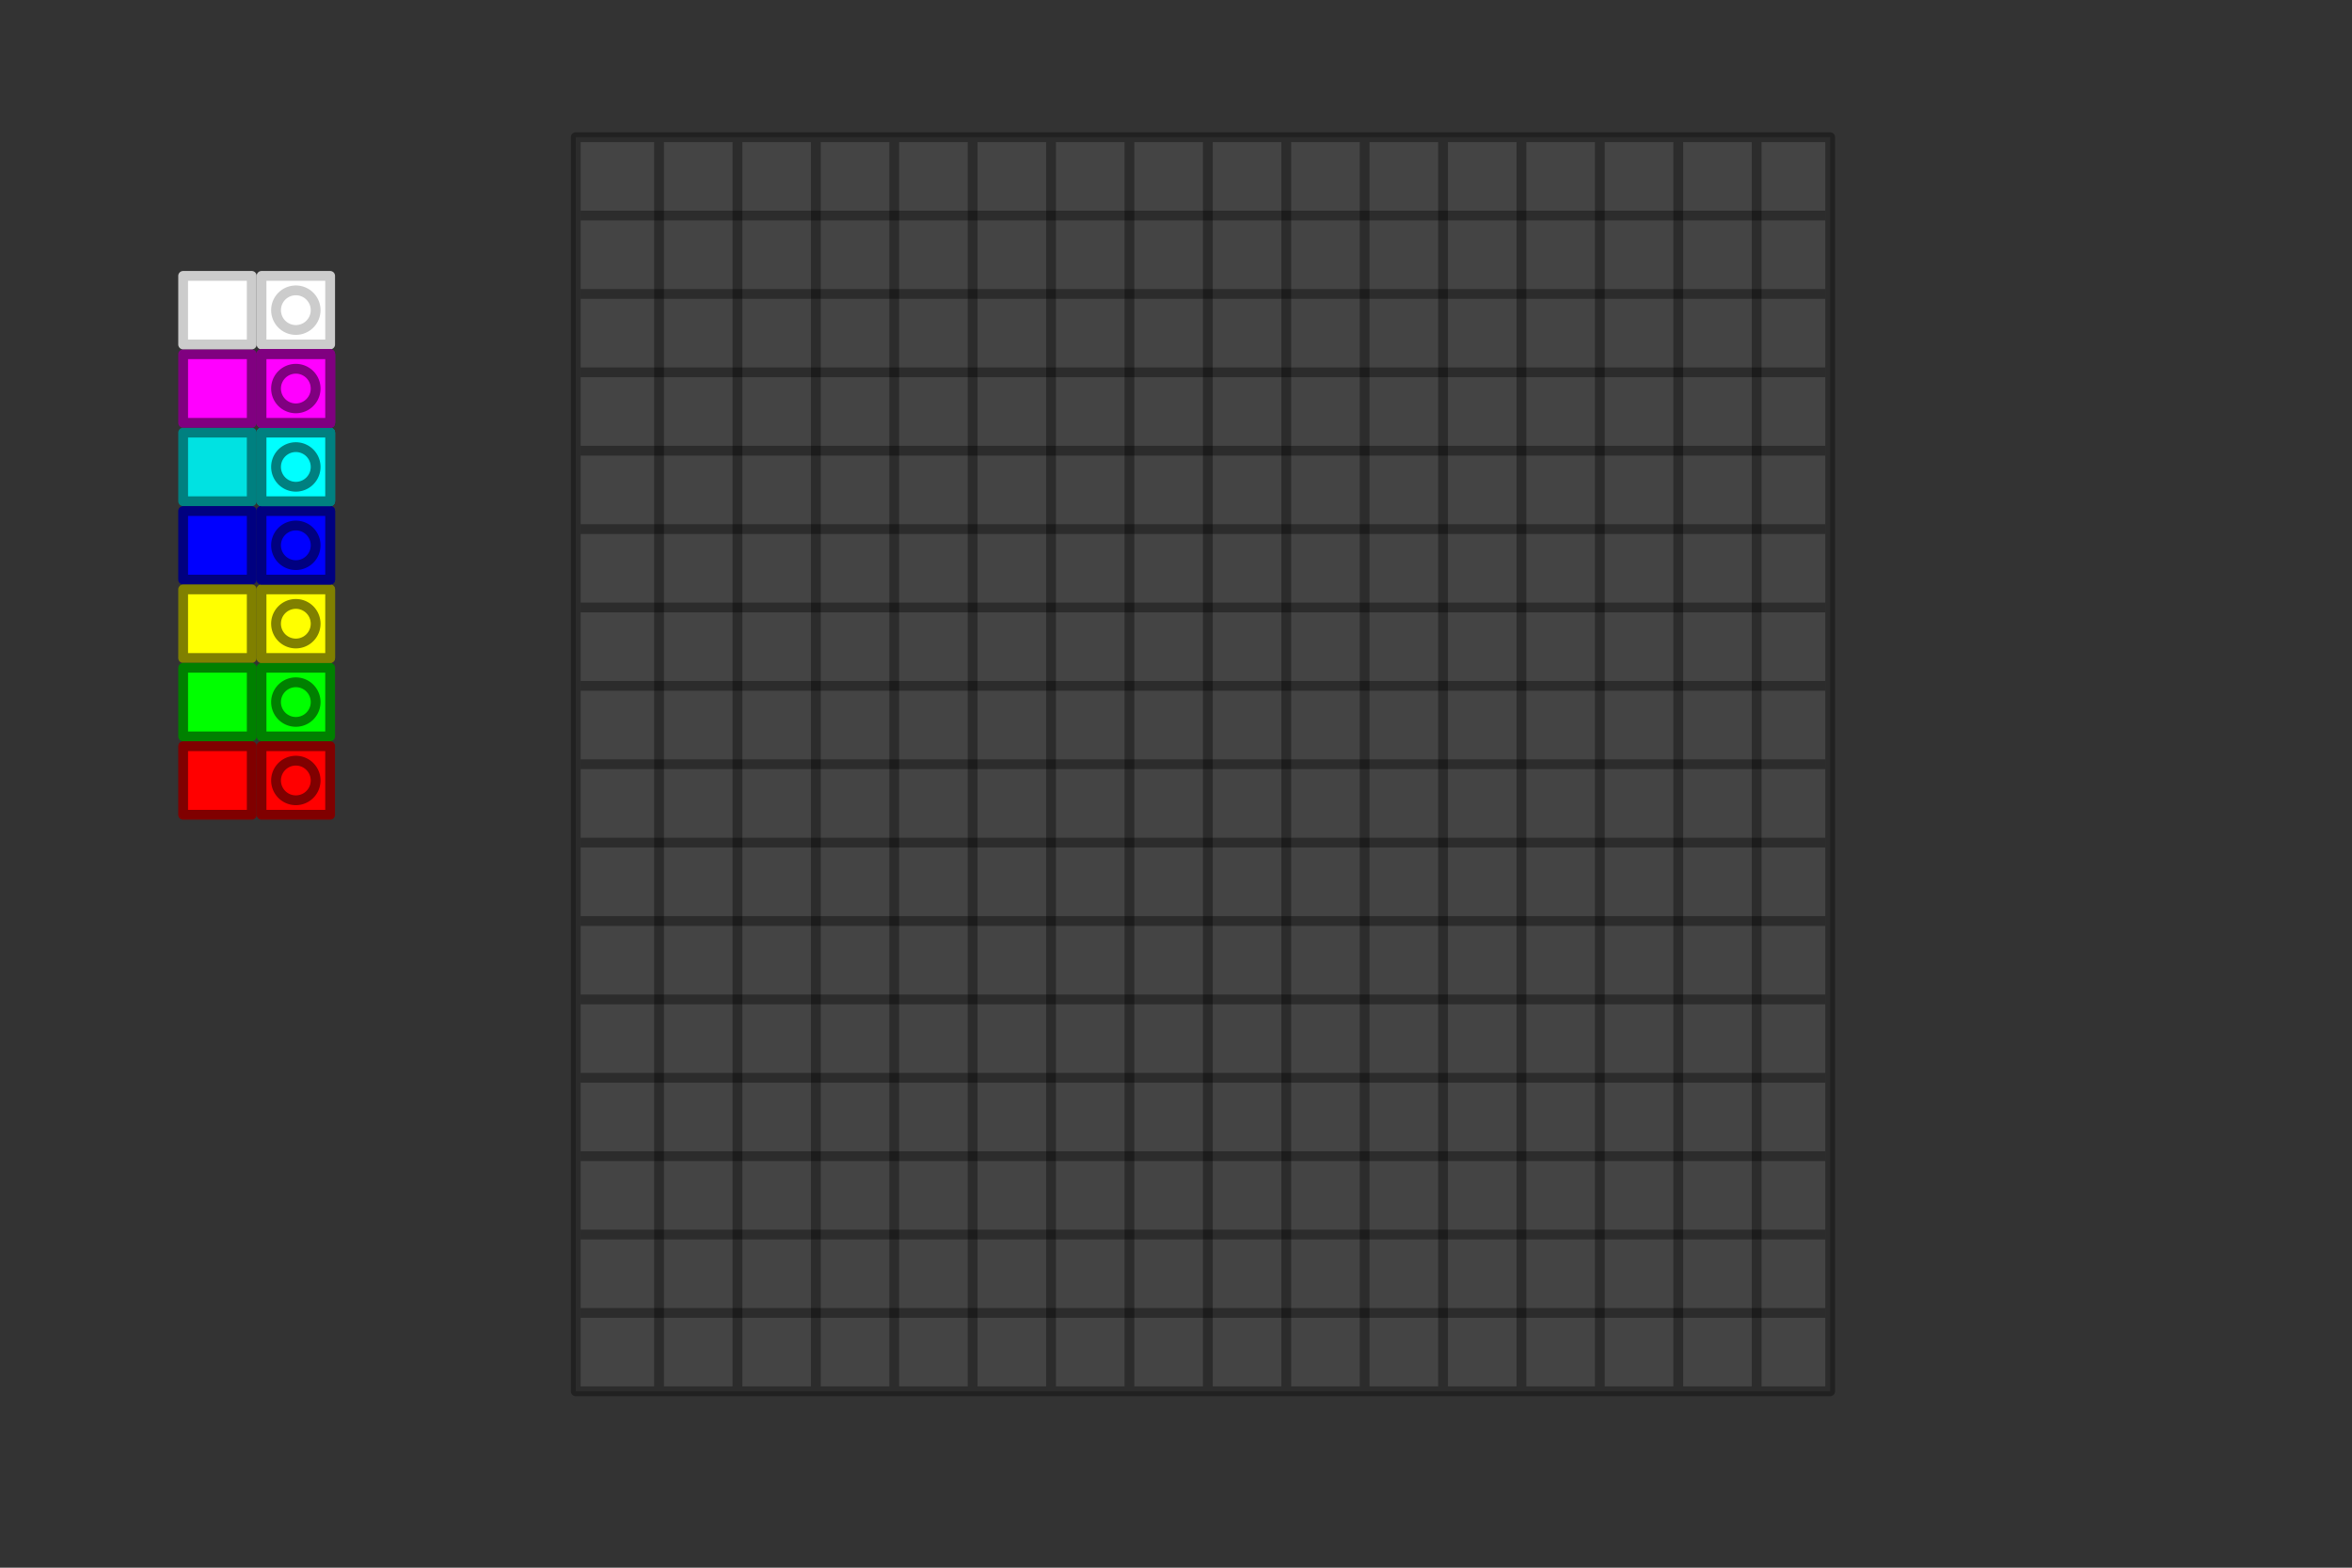 <?xml version="1.0" encoding="UTF-8" standalone="no"?>
<!-- Created with Inkscape (http://www.inkscape.org/) -->

<svg
   xmlns:dc="http://purl.org/dc/elements/1.1/"
   xmlns:cc="http://creativecommons.org/ns#"
   xmlns:rdf="http://www.w3.org/1999/02/22-rdf-syntax-ns#"
   xmlns:svg="http://www.w3.org/2000/svg"
   xmlns="http://www.w3.org/2000/svg"
   xmlns:sodipodi="http://sodipodi.sourceforge.net/DTD/sodipodi-0.dtd"
   xmlns:inkscape="http://www.inkscape.org/namespaces/inkscape"
   width="960"
   height="640"
   id="svg2"
   version="1.1"
   inkscape:version="0.48.2 r9819"
   sodipodi:docname="scratch.svg">
  <rect width="100%" height="100%" fill="#333333" stroke="none"/>
  <defs
     id="defs4" />
  <sodipodi:namedview
     id="base"
     pagecolor="#ffffff"
     bordercolor="#666666"
     borderopacity="1.0"
     inkscape:pageopacity="0.0"
     inkscape:pageshadow="2"
     inkscape:zoom="1.4"
     inkscape:cx="144.4045"
     inkscape:cy="545.20587"
     inkscape:document-units="px"
     inkscape:current-layer="layer1"
     showgrid="false"
     inkscape:window-width="1920"
     inkscape:window-height="949"
     inkscape:window-x="0"
     inkscape:window-y="0"
     inkscape:window-maximized="1" />
  <g
     inkscape:label="Layer 1"
     inkscape:groupmode="layer"
     id="layer1"
     transform="translate(0,-412.362)">
    <rect
       style="opacity:0.353;fill:#f2f2f2;fill-opacity:0.262;fill-rule:nonzero;stroke:#000000;stroke-width:4;stroke-linecap:round;stroke-linejoin:round;stroke-miterlimit:4;stroke-opacity:1;stroke-dasharray:none;stroke-dashoffset:0"
       id="rect2985"
       width="512"
       height="512"
       x="235"
       y="468.362"
       rx="12.122"
       ry="0" />
    <path
       style="opacity:0.353;fill:#f2f2f2;stroke:#000000;stroke-width:4;stroke-linecap:butt;stroke-linejoin:miter;stroke-miterlimit:4;stroke-opacity:1;stroke-dasharray:none"
       d="m 237,500.362 508,0"
       id="path3755"
       inkscape:connector-curvature="0" />
    <path
       inkscape:connector-curvature="0"
       id="path3757"
       d="m 237,532.362 508,0"
       style="opacity:0.353;fill:#f2f2f2;stroke:#000000;stroke-width:4;stroke-linecap:butt;stroke-linejoin:miter;stroke-miterlimit:4;stroke-opacity:1;stroke-dasharray:none" />
    <path
       style="opacity:0.353;fill:#f2f2f2;stroke:#000000;stroke-width:4;stroke-linecap:butt;stroke-linejoin:miter;stroke-miterlimit:4;stroke-opacity:1;stroke-dasharray:none"
       d="m 237,564.362 508,0"
       id="path3759"
       inkscape:connector-curvature="0" />
    <path
       inkscape:connector-curvature="0"
       id="path3761"
       d="m 237,596.362 508,0"
       style="opacity:0.353;fill:#f2f2f2;stroke:#000000;stroke-width:4;stroke-linecap:butt;stroke-linejoin:miter;stroke-miterlimit:4;stroke-opacity:1;stroke-dasharray:none" />
    <path
       style="opacity:0.353;fill:#f2f2f2;stroke:#000000;stroke-width:4;stroke-linecap:butt;stroke-linejoin:miter;stroke-miterlimit:4;stroke-opacity:1;stroke-dasharray:none"
       d="m 237,628.362 508,0"
       id="path3763"
       inkscape:connector-curvature="0" />
    <path
       inkscape:connector-curvature="0"
       id="path3765"
       d="m 237,660.362 508,0"
       style="opacity:0.353;fill:#f2f2f2;stroke:#000000;stroke-width:4;stroke-linecap:butt;stroke-linejoin:miter;stroke-miterlimit:4;stroke-opacity:1;stroke-dasharray:none" />
    <path
       style="opacity:0.353;fill:#f2f2f2;stroke:#000000;stroke-width:4;stroke-linecap:butt;stroke-linejoin:miter;stroke-miterlimit:4;stroke-opacity:1;stroke-dasharray:none"
       d="m 237,724.362 508,0"
       id="path3767"
       inkscape:connector-curvature="0" />
    <path
       inkscape:connector-curvature="0"
       id="path3769"
       d="m 237,788.362 508,0"
       style="opacity:0.353;fill:#f2f2f2;stroke:#000000;stroke-width:4;stroke-linecap:butt;stroke-linejoin:miter;stroke-miterlimit:4;stroke-opacity:1;stroke-dasharray:none" />
    <path
       style="opacity:0.353;fill:#f2f2f2;stroke:#000000;stroke-width:4;stroke-linecap:butt;stroke-linejoin:miter;stroke-miterlimit:4;stroke-opacity:1;stroke-dasharray:none"
       d="m 237,852.362 508,0"
       id="path3771"
       inkscape:connector-curvature="0" />
    <path
       inkscape:connector-curvature="0"
       id="path3773"
       d="m 237,916.362 508,0"
       style="opacity:0.353;fill:#f2f2f2;stroke:#000000;stroke-width:4;stroke-linecap:butt;stroke-linejoin:miter;stroke-miterlimit:4;stroke-opacity:1;stroke-dasharray:none" />
    <path
       style="opacity:0.353;fill:#f2f2f2;stroke:#000000;stroke-width:4;stroke-linecap:butt;stroke-linejoin:miter;stroke-miterlimit:4;stroke-opacity:1;stroke-dasharray:none"
       d="m 237,948.362 508,0"
       id="path3783"
       inkscape:connector-curvature="0" />
    <path
       inkscape:connector-curvature="0"
       id="path3785"
       d="m 237,884.362 508,0"
       style="opacity:0.353;fill:#f2f2f2;stroke:#000000;stroke-width:4;stroke-linecap:butt;stroke-linejoin:miter;stroke-miterlimit:4;stroke-opacity:1;stroke-dasharray:none" />
    <path
       style="opacity:0.353;fill:#f2f2f2;stroke:#000000;stroke-width:4;stroke-linecap:butt;stroke-linejoin:miter;stroke-miterlimit:4;stroke-opacity:1;stroke-dasharray:none"
       d="m 237,820.362 508,0"
       id="path3787"
       inkscape:connector-curvature="0" />
    <path
       inkscape:connector-curvature="0"
       id="path3789"
       d="m 237,756.362 508,0"
       style="opacity:0.353;fill:#f2f2f2;stroke:#000000;stroke-width:4;stroke-linecap:butt;stroke-linejoin:miter;stroke-miterlimit:4;stroke-opacity:1;stroke-dasharray:none" />
    <path
       style="opacity:0.353;fill:#f2f2f2;stroke:#000000;stroke-width:4;stroke-linecap:butt;stroke-linejoin:miter;stroke-miterlimit:4;stroke-opacity:1;stroke-dasharray:none"
       d="m 237,692.362 508,0"
       id="path3791"
       inkscape:connector-curvature="0" />
    <g
       id="g3823"
       transform="matrix(0,-1,1,0,-230.931,1217.362)"
       style="opacity:0.353;fill:#f2f2f2;stroke:#000000">
      <path
         style="fill:#f2f2f2;stroke:#000000;stroke-width:4;stroke-linecap:butt;stroke-linejoin:miter;stroke-miterlimit:4;stroke-opacity:1;stroke-dasharray:none"
         d="m 239,499.931 508,0"
         id="path3793"
         inkscape:connector-curvature="0" />
      <path
         inkscape:connector-curvature="0"
         id="path3795"
         d="m 239,531.931 508,0"
         style="fill:#f2f2f2;stroke:#000000;stroke-width:4;stroke-linecap:butt;stroke-linejoin:miter;stroke-miterlimit:4;stroke-opacity:1;stroke-dasharray:none" />
      <path
         style="fill:#f2f2f2;stroke:#000000;stroke-width:4;stroke-linecap:butt;stroke-linejoin:miter;stroke-miterlimit:4;stroke-opacity:1;stroke-dasharray:none"
         d="m 239,563.931 508,0"
         id="path3797"
         inkscape:connector-curvature="0" />
      <path
         inkscape:connector-curvature="0"
         id="path3799"
         d="m 239,595.931 508,0"
         style="fill:#f2f2f2;stroke:#000000;stroke-width:4;stroke-linecap:butt;stroke-linejoin:miter;stroke-miterlimit:4;stroke-opacity:1;stroke-dasharray:none" />
      <path
         style="fill:#f2f2f2;stroke:#000000;stroke-width:4;stroke-linecap:butt;stroke-linejoin:miter;stroke-miterlimit:4;stroke-opacity:1;stroke-dasharray:none"
         d="m 239,627.931 508,0"
         id="path3801"
         inkscape:connector-curvature="0" />
      <path
         inkscape:connector-curvature="0"
         id="path3803"
         d="m 239,659.931 508,0"
         style="fill:#f2f2f2;stroke:#000000;stroke-width:4;stroke-linecap:butt;stroke-linejoin:miter;stroke-miterlimit:4;stroke-opacity:1;stroke-dasharray:none" />
      <path
         style="fill:#f2f2f2;stroke:#000000;stroke-width:4;stroke-linecap:butt;stroke-linejoin:miter;stroke-miterlimit:4;stroke-opacity:1;stroke-dasharray:none"
         d="m 239,723.931 508,0"
         id="path3805"
         inkscape:connector-curvature="0" />
      <path
         inkscape:connector-curvature="0"
         id="path3807"
         d="m 239,787.931 508,0"
         style="fill:#f2f2f2;stroke:#000000;stroke-width:4;stroke-linecap:butt;stroke-linejoin:miter;stroke-miterlimit:4;stroke-opacity:1;stroke-dasharray:none" />
      <path
         style="fill:#f2f2f2;stroke:#000000;stroke-width:4;stroke-linecap:butt;stroke-linejoin:miter;stroke-miterlimit:4;stroke-opacity:1;stroke-dasharray:none"
         d="m 239,851.931 508,0"
         id="path3809"
         inkscape:connector-curvature="0" />
      <path
         inkscape:connector-curvature="0"
         id="path3811"
         d="m 239,915.931 508,0"
         style="fill:#f2f2f2;stroke:#000000;stroke-width:4;stroke-linecap:butt;stroke-linejoin:miter;stroke-miterlimit:4;stroke-opacity:1;stroke-dasharray:none" />
      <path
         style="fill:#f2f2f2;stroke:#000000;stroke-width:4;stroke-linecap:butt;stroke-linejoin:miter;stroke-miterlimit:4;stroke-opacity:1;stroke-dasharray:none"
         d="m 239,947.931 508,0"
         id="path3813"
         inkscape:connector-curvature="0" />
      <path
         inkscape:connector-curvature="0"
         id="path3815"
         d="m 239,883.931 508,0"
         style="fill:#f2f2f2;stroke:#000000;stroke-width:4;stroke-linecap:butt;stroke-linejoin:miter;stroke-miterlimit:4;stroke-opacity:1;stroke-dasharray:none" />
      <path
         style="fill:#f2f2f2;stroke:#000000;stroke-width:4;stroke-linecap:butt;stroke-linejoin:miter;stroke-miterlimit:4;stroke-opacity:1;stroke-dasharray:none"
         d="m 239,819.931 508,0"
         id="path3817"
         inkscape:connector-curvature="0" />
      <path
         inkscape:connector-curvature="0"
         id="path3819"
         d="m 239,755.931 508,0"
         style="fill:#f2f2f2;stroke:#000000;stroke-width:4;stroke-linecap:butt;stroke-linejoin:miter;stroke-miterlimit:4;stroke-opacity:1;stroke-dasharray:none" />
      <path
         style="fill:#f2f2f2;stroke:#000000;stroke-width:4;stroke-linecap:butt;stroke-linejoin:miter;stroke-miterlimit:4;stroke-opacity:1;stroke-dasharray:none"
         d="m 239,691.931 508,0"
         id="path3821"
         inkscape:connector-curvature="0" />
    </g>
    <rect
       style="opacity:1;fill:#00e2e2;fill-opacity:1;fill-rule:nonzero;stroke:#008080;stroke-width:4;stroke-linecap:round;stroke-linejoin:round;stroke-miterlimit:4;stroke-opacity:1;stroke-dasharray:none;stroke-dashoffset:0"
       id="rect3940"
       width="28"
       height="28"
       x="74.751"
       y="588.986"
       rx="0"
       inkscape:export-filename="/Applications/MAMP/htdocs/mkreitler/projects/Tizen/wearables/tjTest/art/blocks.png"
       inkscape:export-xdpi="90"
       inkscape:export-ydpi="90" />
    <rect
       rx="0"
       y="620.986"
       x="74.751"
       height="28"
       width="28"
       id="rect3942"
       style="fill:#0000ff;fill-opacity:1;fill-rule:nonzero;stroke:#000080;stroke-width:4;stroke-linecap:round;stroke-linejoin:round;stroke-miterlimit:4;stroke-opacity:1;stroke-dasharray:none;stroke-dashoffset:0"
       inkscape:export-filename="/Applications/MAMP/htdocs/mkreitler/projects/Tizen/wearables/tjTest/art/blocks.png"
       inkscape:export-xdpi="90"
       inkscape:export-ydpi="90" />
    <rect
       style="fill:#ffff00;fill-opacity:1;fill-rule:nonzero;stroke:#808000;stroke-width:4;stroke-linecap:round;stroke-linejoin:round;stroke-miterlimit:4;stroke-opacity:1;stroke-dasharray:none;stroke-dashoffset:0"
       id="rect3944"
       width="28"
       height="28"
       x="74.751"
       y="652.986"
       rx="0"
       inkscape:export-filename="/Applications/MAMP/htdocs/mkreitler/projects/Tizen/wearables/tjTest/art/blocks.png"
       inkscape:export-xdpi="90"
       inkscape:export-ydpi="90" />
    <rect
       rx="0"
       y="684.986"
       x="74.751"
       height="28"
       width="28"
       id="rect3946"
       style="fill:#00ff00;fill-opacity:1;fill-rule:nonzero;stroke:#008000;stroke-width:4;stroke-linecap:round;stroke-linejoin:round;stroke-miterlimit:4;stroke-opacity:1;stroke-dasharray:none;stroke-dashoffset:0"
       inkscape:export-filename="/Applications/MAMP/htdocs/mkreitler/projects/Tizen/wearables/tjTest/art/blocks.png"
       inkscape:export-xdpi="90"
       inkscape:export-ydpi="90" />
    <rect
       style="fill:#ff0000;fill-opacity:1;fill-rule:nonzero;stroke:#800000;stroke-width:4;stroke-linecap:round;stroke-linejoin:round;stroke-miterlimit:4;stroke-opacity:1;stroke-dasharray:none;stroke-dashoffset:0"
       id="rect3948"
       width="28"
       height="28"
       x="74.751"
       y="716.986"
       rx="0"
       inkscape:export-filename="/Applications/MAMP/htdocs/mkreitler/projects/Tizen/wearables/tjTest/art/blocks.png"
       inkscape:export-xdpi="90"
       inkscape:export-ydpi="90" />
    <rect
       inkscape:export-ydpi="90"
       inkscape:export-xdpi="90"
       inkscape:export-filename="/Applications/MAMP/htdocs/mkreitler/projects/Tizen/wearables/tjTest/art/blocks.png"
       rx="0"
       y="556.986"
       x="74.751"
       height="28"
       width="28"
       id="rect3950"
       style="fill:#ff00ff;fill-opacity:1;fill-rule:nonzero;stroke:#800080;stroke-width:4;stroke-linecap:round;stroke-linejoin:round;stroke-miterlimit:4;stroke-opacity:1;stroke-dasharray:none;stroke-dashoffset:0" />
    <rect
       style="fill:#ffffff;fill-opacity:1;fill-rule:nonzero;stroke:#cccccc;stroke-width:4;stroke-linecap:round;stroke-linejoin:round;stroke-miterlimit:4;stroke-opacity:1;stroke-dasharray:none;stroke-dashoffset:0"
       id="rect3952"
       width="28"
       height="28"
       x="74.751"
       y="524.986"
       rx="0"
       inkscape:export-filename="/Applications/MAMP/htdocs/mkreitler/projects/Tizen/wearables/tjTest/art/blocks.png"
       inkscape:export-xdpi="90"
       inkscape:export-ydpi="90" />
    <rect
       inkscape:export-ydpi="90"
       inkscape:export-xdpi="90"
       inkscape:export-filename="/Applications/MAMP/htdocs/mkreitler/projects/Tizen/wearables/tjTest/art/blocks.png"
       rx="0"
       y="588.986"
       x="106.751"
       height="28"
       width="28"
       id="rect3029"
       style="fill:#00ffff;fill-opacity:1;fill-rule:nonzero;stroke:#008080;stroke-width:4;stroke-linecap:round;stroke-linejoin:round;stroke-miterlimit:4;stroke-opacity:1;stroke-dasharray:none;stroke-dashoffset:0" />
    <rect
       inkscape:export-ydpi="90"
       inkscape:export-xdpi="90"
       inkscape:export-filename="/Applications/MAMP/htdocs/mkreitler/projects/Tizen/wearables/tjTest/art/blocks.png"
       style="fill:#0000ff;fill-opacity:1;fill-rule:nonzero;stroke:#000080;stroke-width:4;stroke-linecap:round;stroke-linejoin:round;stroke-miterlimit:4;stroke-opacity:1;stroke-dasharray:none;stroke-dashoffset:0"
       id="rect3031"
       width="28"
       height="28"
       x="106.751"
       y="620.986"
       rx="0" />
    <rect
       inkscape:export-ydpi="90"
       inkscape:export-xdpi="90"
       inkscape:export-filename="/Applications/MAMP/htdocs/mkreitler/projects/Tizen/wearables/tjTest/art/blocks.png"
       rx="0"
       y="652.986"
       x="106.751"
       height="28"
       width="28"
       id="rect3033"
       style="fill:#ffff00;fill-opacity:1;fill-rule:nonzero;stroke:#808000;stroke-width:4;stroke-linecap:round;stroke-linejoin:round;stroke-miterlimit:4;stroke-opacity:1;stroke-dasharray:none;stroke-dashoffset:0" />
    <rect
       inkscape:export-ydpi="90"
       inkscape:export-xdpi="90"
       inkscape:export-filename="/Applications/MAMP/htdocs/mkreitler/projects/Tizen/wearables/tjTest/art/blocks.png"
       style="fill:#00ff00;fill-opacity:1;fill-rule:nonzero;stroke:#008000;stroke-width:4;stroke-linecap:round;stroke-linejoin:round;stroke-miterlimit:4;stroke-opacity:1;stroke-dasharray:none;stroke-dashoffset:0"
       id="rect3035"
       width="28"
       height="28"
       x="106.751"
       y="684.986"
       rx="0" />
    <rect
       inkscape:export-ydpi="90"
       inkscape:export-xdpi="90"
       inkscape:export-filename="/Applications/MAMP/htdocs/mkreitler/projects/Tizen/wearables/tjTest/art/blocks.png"
       rx="0"
       y="716.986"
       x="106.751"
       height="28"
       width="28"
       id="rect3037"
       style="fill:#ff0000;fill-opacity:1;fill-rule:nonzero;stroke:#800000;stroke-width:4;stroke-linecap:round;stroke-linejoin:round;stroke-miterlimit:4;stroke-opacity:1;stroke-dasharray:none;stroke-dashoffset:0" />
    <rect
       style="fill:#ff00ff;fill-opacity:1;fill-rule:nonzero;stroke:#800080;stroke-width:4;stroke-linecap:round;stroke-linejoin:round;stroke-miterlimit:4;stroke-opacity:1;stroke-dasharray:none;stroke-dashoffset:0"
       id="rect3039"
       width="28"
       height="28"
       x="106.751"
       y="556.986"
       rx="0"
       inkscape:export-filename="/Applications/MAMP/htdocs/mkreitler/projects/Tizen/wearables/tjTest/art/blocks.png"
       inkscape:export-xdpi="90"
       inkscape:export-ydpi="90" />
    <rect
       inkscape:export-ydpi="90"
       inkscape:export-xdpi="90"
       inkscape:export-filename="/Applications/MAMP/htdocs/mkreitler/projects/Tizen/wearables/tjTest/art/blocks.png"
       rx="0"
       y="524.986"
       x="106.751"
       height="28"
       width="28"
       id="rect3041"
       style="fill:#ffffff;fill-opacity:1;fill-rule:nonzero;stroke:#cccccc;stroke-width:4;stroke-linecap:round;stroke-linejoin:round;stroke-miterlimit:4;stroke-opacity:1;stroke-dasharray:none;stroke-dashoffset:0" />
    <path
       sodipodi:type="arc"
       style="fill:#ff0000;fill-opacity:1;fill-rule:nonzero;stroke:#800000;stroke-width:4;stroke-linecap:round;stroke-linejoin:round;stroke-miterlimit:4;stroke-opacity:1;stroke-dasharray:none;stroke-dashoffset:0"
       id="path3043"
       sodipodi:cx="72.73098"
       sodipodi:cy="413.72583"
       sodipodi:rx="8.0812206"
       sodipodi:ry="8.0812206"
       d="m 80.812,413.726 a 8.081,8.081 0 1 1 -16.162,0 8.081,8.081 0 1 1 16.162,0 z"
       transform="translate(48.02,317.261)"
       inkscape:export-filename="/Applications/MAMP/htdocs/mkreitler/projects/Tizen/wearables/tjTest/art/blocks.png"
       inkscape:export-xdpi="90"
       inkscape:export-ydpi="90" />
    <path
       transform="translate(48.02,285.261)"
       d="m 80.812,413.726 a 8.081,8.081 0 1 1 -16.162,0 8.081,8.081 0 1 1 16.162,0 z"
       sodipodi:ry="8.0812206"
       sodipodi:rx="8.0812206"
       sodipodi:cy="413.72583"
       sodipodi:cx="72.73098"
       id="path3814"
       style="fill:#00ff00;fill-opacity:1;fill-rule:nonzero;stroke:#008000;stroke-width:4;stroke-linecap:round;stroke-linejoin:round;stroke-miterlimit:4;stroke-opacity:1;stroke-dasharray:none;stroke-dashoffset:0"
       sodipodi:type="arc"
       inkscape:export-filename="/Applications/MAMP/htdocs/mkreitler/projects/Tizen/wearables/tjTest/art/blocks.png"
       inkscape:export-xdpi="90"
       inkscape:export-ydpi="90" />
    <rect
       rx="0"
       y="652.986"
       x="106.751"
       height="28"
       width="28"
       id="rect3816"
       style="fill:#ffff00;fill-opacity:1;fill-rule:nonzero;stroke:#808000;stroke-width:4;stroke-linecap:round;stroke-linejoin:round;stroke-miterlimit:4;stroke-opacity:1;stroke-dasharray:none;stroke-dashoffset:0"
       inkscape:export-filename="/Applications/MAMP/htdocs/mkreitler/projects/Tizen/wearables/tjTest/art/blocks.png"
       inkscape:export-xdpi="90"
       inkscape:export-ydpi="90" />
    <path
       sodipodi:type="arc"
       style="fill:#ffff00;fill-opacity:1;fill-rule:nonzero;stroke:#808000;stroke-width:4;stroke-linecap:round;stroke-linejoin:round;stroke-miterlimit:4;stroke-opacity:1;stroke-dasharray:none;stroke-dashoffset:0"
       id="path3818"
       sodipodi:cx="72.73098"
       sodipodi:cy="413.72583"
       sodipodi:rx="8.0812206"
       sodipodi:ry="8.0812206"
       d="m 80.812,413.726 a 8.081,8.081 0 1 1 -16.162,0 8.081,8.081 0 1 1 16.162,0 z"
       transform="translate(48.02,253.261)"
       inkscape:export-filename="/Applications/MAMP/htdocs/mkreitler/projects/Tizen/wearables/tjTest/art/blocks.png"
       inkscape:export-xdpi="90"
       inkscape:export-ydpi="90" />
    <rect
       style="fill:#0000ff;fill-opacity:1;fill-rule:nonzero;stroke:#000080;stroke-width:4;stroke-linecap:round;stroke-linejoin:round;stroke-miterlimit:4;stroke-opacity:1;stroke-dasharray:none;stroke-dashoffset:0"
       id="rect3820"
       width="28"
       height="28"
       x="106.751"
       y="620.986"
       rx="0"
       inkscape:export-filename="/Applications/MAMP/htdocs/mkreitler/projects/Tizen/wearables/tjTest/art/blocks.png"
       inkscape:export-xdpi="90"
       inkscape:export-ydpi="90" />
    <rect
       inkscape:export-ydpi="90"
       inkscape:export-xdpi="90"
       inkscape:export-filename="/Applications/MAMP/htdocs/mkreitler/projects/Tizen/wearables/tjTest/art/blocks.png"
       style="fill:#0000ff;fill-opacity:1;fill-rule:nonzero;stroke:#000080;stroke-width:4;stroke-linecap:round;stroke-linejoin:round;stroke-miterlimit:4;stroke-opacity:1;stroke-dasharray:none;stroke-dashoffset:0"
       id="rect3822"
       width="28"
       height="28"
       x="106.751"
       y="620.986"
       rx="0" />
    <path
       transform="translate(48.02,221.261)"
       d="m 80.812,413.726 a 8.081,8.081 0 1 1 -16.162,0 8.081,8.081 0 1 1 16.162,0 z"
       sodipodi:ry="8.0812206"
       sodipodi:rx="8.0812206"
       sodipodi:cy="413.72583"
       sodipodi:cx="72.73098"
       id="path3824"
       style="fill:#0000ff;fill-opacity:1;fill-rule:nonzero;stroke:#000080;stroke-width:4;stroke-linecap:round;stroke-linejoin:round;stroke-miterlimit:4;stroke-opacity:1;stroke-dasharray:none;stroke-dashoffset:0"
       sodipodi:type="arc"
       inkscape:export-filename="/Applications/MAMP/htdocs/mkreitler/projects/Tizen/wearables/tjTest/art/blocks.png"
       inkscape:export-xdpi="90"
       inkscape:export-ydpi="90" />
    <rect
       rx="0"
       y="588.986"
       x="106.751"
       height="28"
       width="28"
       id="rect3826"
       style="fill:#00ffff;fill-opacity:1;fill-rule:nonzero;stroke:#008080;stroke-width:4;stroke-linecap:round;stroke-linejoin:round;stroke-miterlimit:4;stroke-opacity:1;stroke-dasharray:none;stroke-dashoffset:0"
       inkscape:export-filename="/Applications/MAMP/htdocs/mkreitler/projects/Tizen/wearables/tjTest/art/blocks.png"
       inkscape:export-xdpi="90"
       inkscape:export-ydpi="90" />
    <rect
       inkscape:export-ydpi="90"
       inkscape:export-xdpi="90"
       inkscape:export-filename="/Applications/MAMP/htdocs/mkreitler/projects/Tizen/wearables/tjTest/art/blocks.png"
       rx="0"
       y="588.986"
       x="106.751"
       height="28"
       width="28"
       id="rect3828"
       style="fill:#00ffff;fill-opacity:1;fill-rule:nonzero;stroke:#008080;stroke-width:4;stroke-linecap:round;stroke-linejoin:round;stroke-miterlimit:4;stroke-opacity:1;stroke-dasharray:none;stroke-dashoffset:0" />
    <rect
       rx="0"
       y="588.986"
       x="106.751"
       height="28"
       width="28"
       id="rect3830"
       style="fill:#00ffff;fill-opacity:1;fill-rule:nonzero;stroke:#008080;stroke-width:4;stroke-linecap:round;stroke-linejoin:round;stroke-miterlimit:4;stroke-opacity:1;stroke-dasharray:none;stroke-dashoffset:0"
       inkscape:export-filename="/Applications/MAMP/htdocs/mkreitler/projects/Tizen/wearables/tjTest/art/blocks.png"
       inkscape:export-xdpi="90"
       inkscape:export-ydpi="90" />
    <path
       sodipodi:type="arc"
       style="fill:#00ffff;fill-opacity:1;fill-rule:nonzero;stroke:#008080;stroke-width:4;stroke-linecap:round;stroke-linejoin:round;stroke-miterlimit:4;stroke-opacity:1;stroke-dasharray:none;stroke-dashoffset:0"
       id="path3832"
       sodipodi:cx="72.73098"
       sodipodi:cy="413.72583"
       sodipodi:rx="8.0812206"
       sodipodi:ry="8.0812206"
       d="m 80.812,413.726 a 8.081,8.081 0 1 1 -16.162,0 8.081,8.081 0 1 1 16.162,0 z"
       transform="translate(48.02,189.261)"
       inkscape:export-filename="/Applications/MAMP/htdocs/mkreitler/projects/Tizen/wearables/tjTest/art/blocks.png"
       inkscape:export-xdpi="90"
       inkscape:export-ydpi="90" />
    <rect
       style="fill:#ff00ff;fill-opacity:1;fill-rule:nonzero;stroke:#800080;stroke-width:4;stroke-linecap:round;stroke-linejoin:round;stroke-miterlimit:4;stroke-opacity:1;stroke-dasharray:none;stroke-dashoffset:0"
       id="rect3834"
       width="28"
       height="28"
       x="106.751"
       y="556.986"
       rx="0"
       inkscape:export-filename="/Applications/MAMP/htdocs/mkreitler/projects/Tizen/wearables/tjTest/art/blocks.png"
       inkscape:export-xdpi="90"
       inkscape:export-ydpi="90" />
    <rect
       inkscape:export-ydpi="90"
       inkscape:export-xdpi="90"
       inkscape:export-filename="/Applications/MAMP/htdocs/mkreitler/projects/Tizen/wearables/tjTest/art/blocks.png"
       style="fill:#ff00ff;fill-opacity:1;fill-rule:nonzero;stroke:#800080;stroke-width:4;stroke-linecap:round;stroke-linejoin:round;stroke-miterlimit:4;stroke-opacity:1;stroke-dasharray:none;stroke-dashoffset:0"
       id="rect3836"
       width="28"
       height="28"
       x="106.751"
       y="556.986"
       rx="0" />
    <rect
       style="fill:#ff00ff;fill-opacity:1;fill-rule:nonzero;stroke:#800080;stroke-width:4;stroke-linecap:round;stroke-linejoin:round;stroke-miterlimit:4;stroke-opacity:1;stroke-dasharray:none;stroke-dashoffset:0"
       id="rect3838"
       width="28"
       height="28"
       x="106.751"
       y="556.986"
       rx="0"
       inkscape:export-filename="/Applications/MAMP/htdocs/mkreitler/projects/Tizen/wearables/tjTest/art/blocks.png"
       inkscape:export-xdpi="90"
       inkscape:export-ydpi="90" />
    <rect
       inkscape:export-ydpi="90"
       inkscape:export-xdpi="90"
       inkscape:export-filename="/Applications/MAMP/htdocs/mkreitler/projects/Tizen/wearables/tjTest/art/blocks.png"
       style="fill:#ff00ff;fill-opacity:1;fill-rule:nonzero;stroke:#800080;stroke-width:4;stroke-linecap:round;stroke-linejoin:round;stroke-miterlimit:4;stroke-opacity:1;stroke-dasharray:none;stroke-dashoffset:0"
       id="rect3840"
       width="28"
       height="28"
       x="106.751"
       y="556.986"
       rx="0" />
    <path
       transform="translate(48.02,157.261)"
       d="m 80.812,413.726 a 8.081,8.081 0 1 1 -16.162,0 8.081,8.081 0 1 1 16.162,0 z"
       sodipodi:ry="8.0812206"
       sodipodi:rx="8.0812206"
       sodipodi:cy="413.72583"
       sodipodi:cx="72.73098"
       id="path3842"
       style="fill:#ff00ff;fill-opacity:1;fill-rule:nonzero;stroke:#800080;stroke-width:4;stroke-linecap:round;stroke-linejoin:round;stroke-miterlimit:4;stroke-opacity:1;stroke-dasharray:none;stroke-dashoffset:0"
       sodipodi:type="arc"
       inkscape:export-filename="/Applications/MAMP/htdocs/mkreitler/projects/Tizen/wearables/tjTest/art/blocks.png"
       inkscape:export-xdpi="90"
       inkscape:export-ydpi="90" />
    <path
       sodipodi:type="arc"
       style="fill:#ffffff;fill-opacity:1;fill-rule:nonzero;stroke:#cccccc;stroke-width:4;stroke-linecap:round;stroke-linejoin:round;stroke-miterlimit:4;stroke-opacity:1;stroke-dasharray:none;stroke-dashoffset:0"
       id="path3844"
       sodipodi:cx="72.73098"
       sodipodi:cy="413.72583"
       sodipodi:rx="8.0812206"
       sodipodi:ry="8.0812206"
       d="m 80.812,413.726 a 8.081,8.081 0 1 1 -16.162,0 8.081,8.081 0 1 1 16.162,0 z"
       transform="translate(48.02,125.261)"
       inkscape:export-filename="/Applications/MAMP/htdocs/mkreitler/projects/Tizen/wearables/tjTest/art/blocks.png"
       inkscape:export-xdpi="90"
       inkscape:export-ydpi="90" />
  </g>
</svg>
